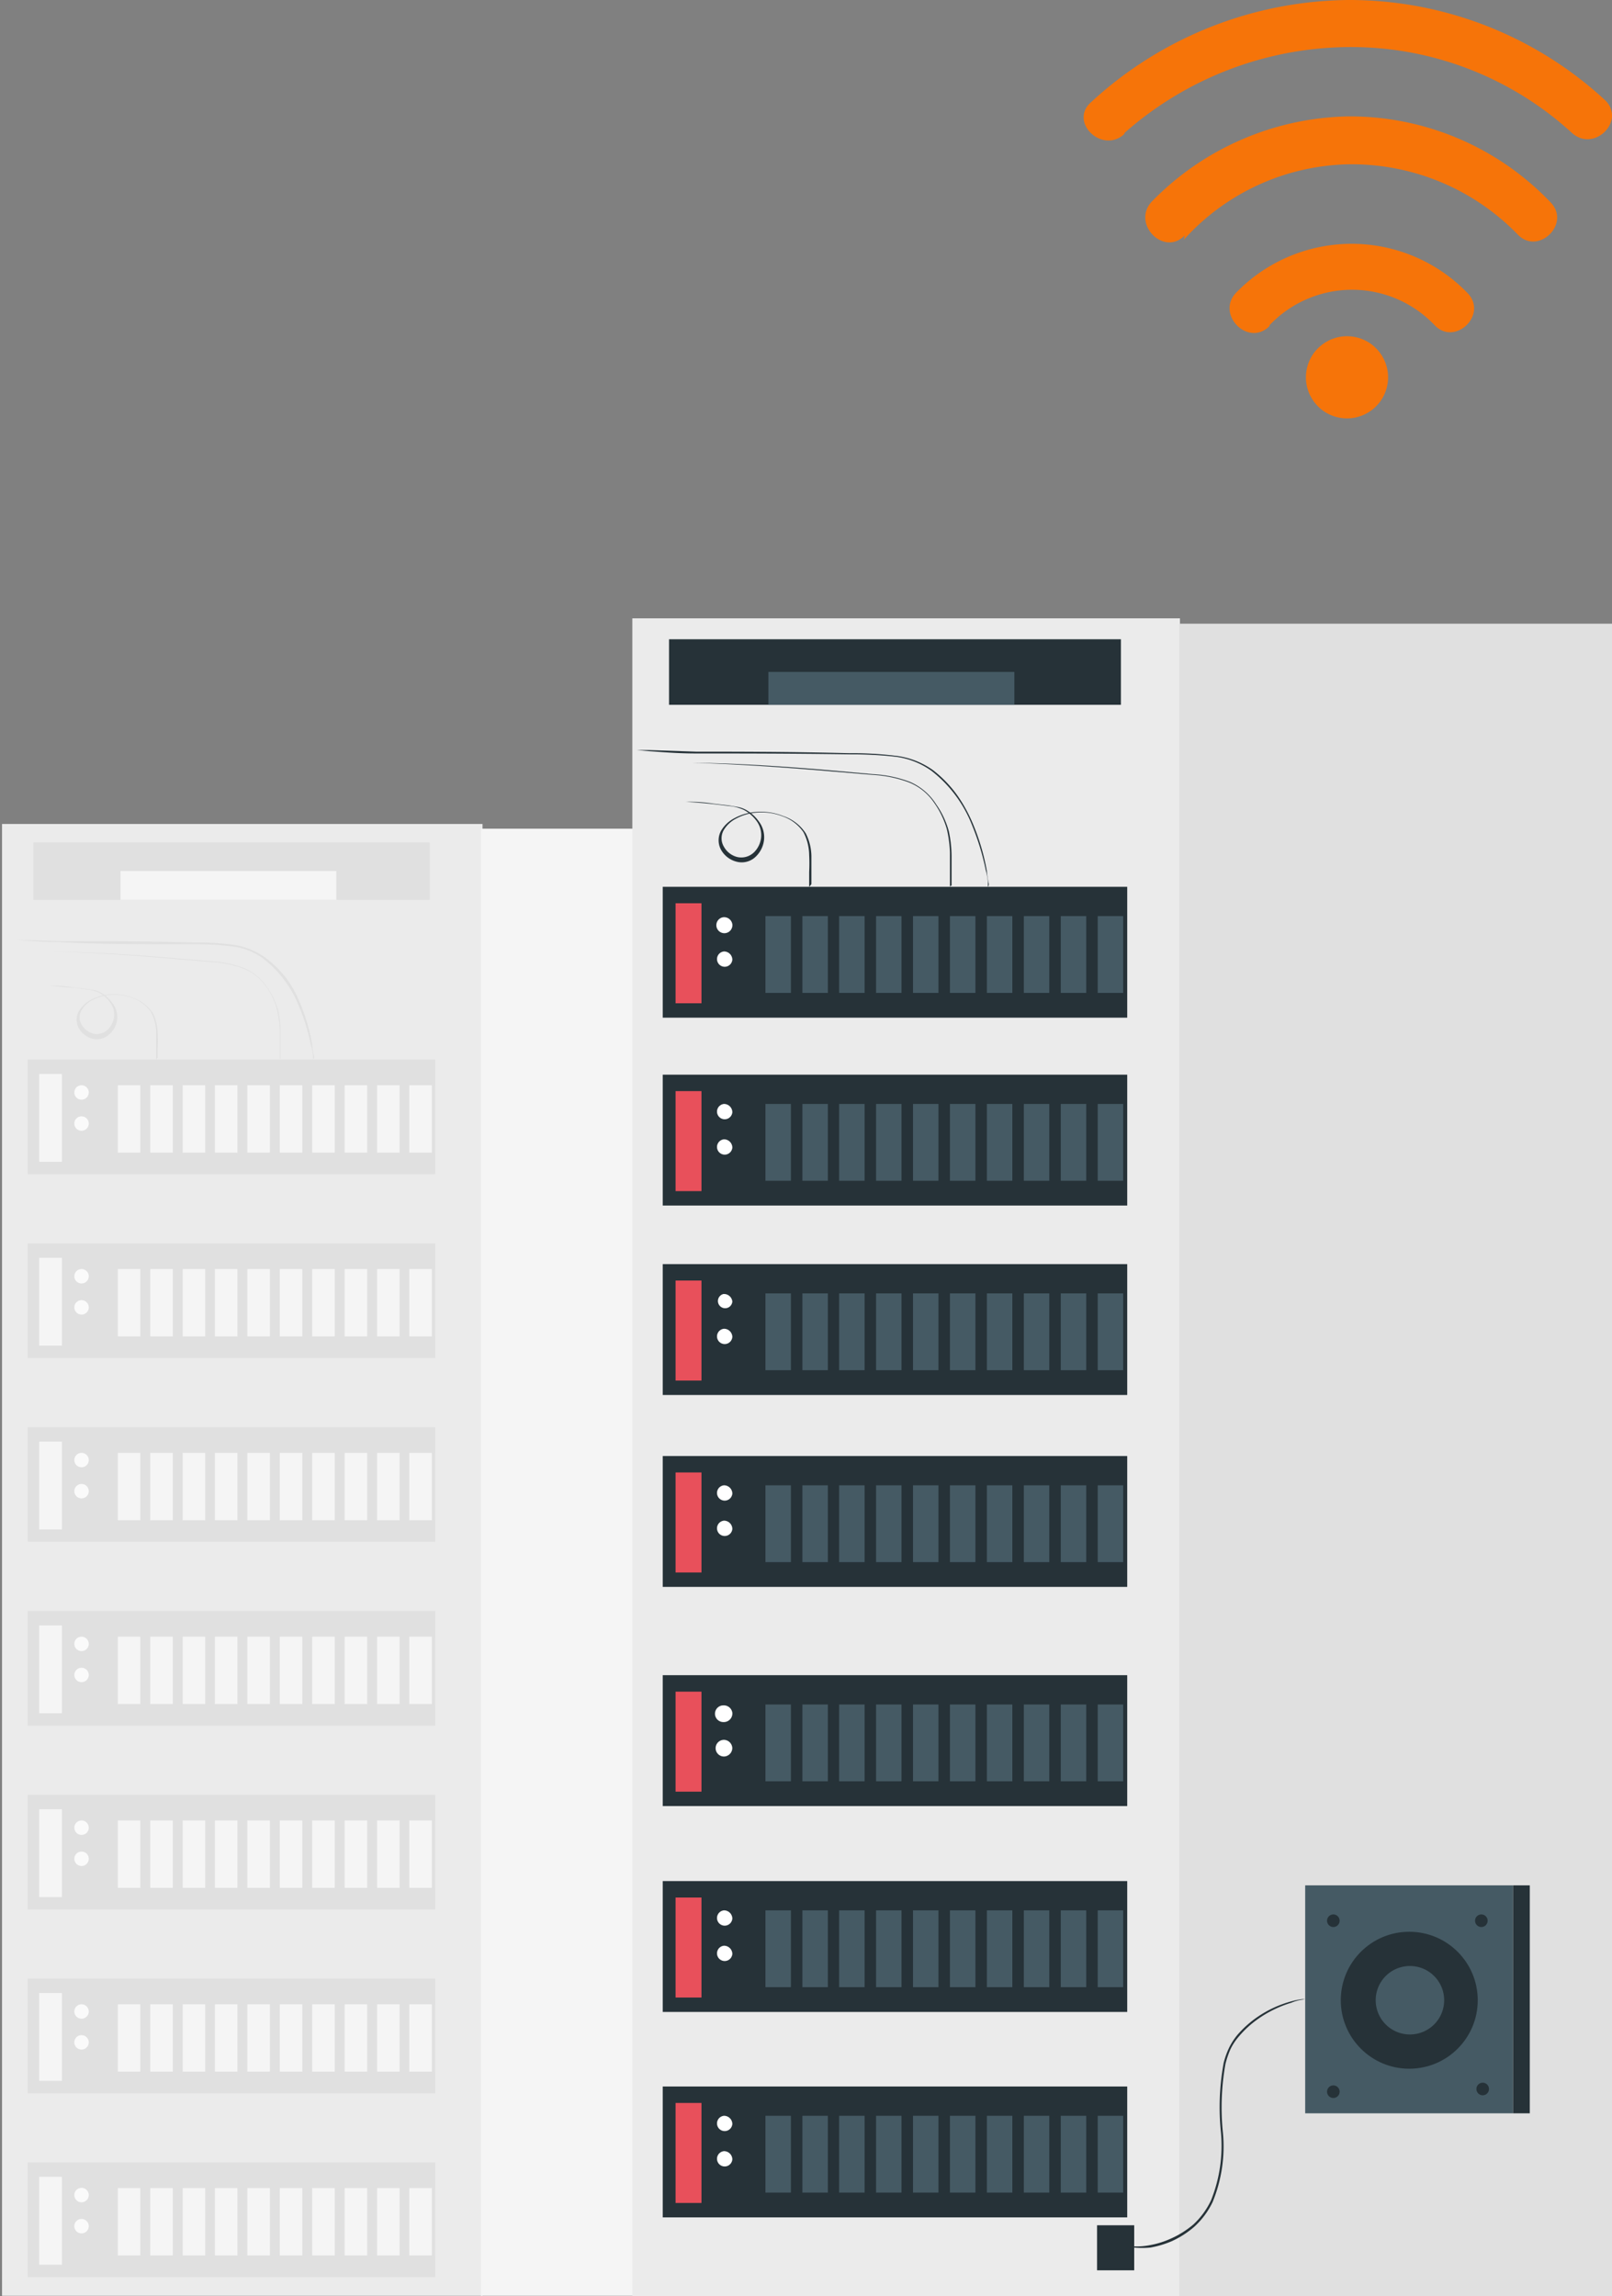 <svg xmlns="http://www.w3.org/2000/svg" width="158.951" height="226.409" viewBox="0 0 158.951 226.409">
  <rect x="0" y="0" width="158.951" height="226.409" fill="#808080" stroke="none"/>
  <g id="Grupo_146150" data-name="Grupo 146150" transform="translate(-1059.587 -881.282)">
    <g id="ILUSTRACIONES-13" transform="translate(1059.587 942.254)">
      <rect id="Rectángulo_43947" data-name="Rectángulo 43947" width="47.379" height="145.135" transform="translate(0.2 20.28)" fill="#ebebeb"/>
      <rect id="Rectángulo_43948" data-name="Rectángulo 43948" width="37.45" height="144.669" transform="translate(47.423 20.746)" fill="#f5f5f5"/>
      <rect id="Rectángulo_43949" data-name="Rectángulo 43949" width="40.182" height="11.306" transform="translate(2.732 43.514)" fill="#e0e0e0"/>
      <rect id="Rectángulo_43950" data-name="Rectángulo 43950" width="2.243" height="8.663" transform="translate(3.865 44.935)" fill="#f5f5f5"/>
      <path id="Trazado_214669" data-name="Trazado 214669" d="M19.612,34.441a.711.711,0,1,1-.711-.711A.711.711,0,0,1,19.612,34.441Z" transform="translate(-10.86 12.316)" fill="#fafafa"/>
      <path id="Trazado_214670" data-name="Trazado 214670" d="M19.612,35.821a.711.711,0,1,1-.711-.711A.711.711,0,0,1,19.612,35.821Z" transform="translate(-10.86 14.001)" fill="#fafafa"/>
      <rect id="Rectángulo_43951" data-name="Rectángulo 43951" width="2.221" height="6.641" transform="translate(11.617 46.046)" fill="#f5f5f5"/>
      <rect id="Rectángulo_43952" data-name="Rectángulo 43952" width="2.221" height="6.641" transform="translate(14.815 46.046)" fill="#f5f5f5"/>
      <rect id="Rectángulo_43953" data-name="Rectángulo 43953" width="2.221" height="6.641" transform="translate(18.014 46.046)" fill="#f5f5f5"/>
      <rect id="Rectángulo_43954" data-name="Rectángulo 43954" width="2.221" height="6.641" transform="translate(21.19 46.046)" fill="#f5f5f5"/>
      <rect id="Rectángulo_43955" data-name="Rectángulo 43955" width="2.221" height="6.641" transform="translate(24.389 46.046)" fill="#f5f5f5"/>
      <rect id="Rectángulo_43956" data-name="Rectángulo 43956" width="2.221" height="6.641" transform="translate(27.587 46.046)" fill="#f5f5f5"/>
      <rect id="Rectángulo_43957" data-name="Rectángulo 43957" width="2.221" height="6.641" transform="translate(30.786 46.046)" fill="#f5f5f5"/>
      <rect id="Rectángulo_43958" data-name="Rectángulo 43958" width="2.221" height="6.641" transform="translate(33.985 46.046)" fill="#f5f5f5"/>
      <rect id="Rectángulo_43959" data-name="Rectángulo 43959" width="2.221" height="6.641" transform="translate(37.183 46.046)" fill="#f5f5f5"/>
      <rect id="Rectángulo_43960" data-name="Rectángulo 43960" width="2.221" height="6.641" transform="translate(40.36 46.046)" fill="#f5f5f5"/>
      <rect id="Rectángulo_43961" data-name="Rectángulo 43961" width="40.182" height="11.306" transform="translate(2.732 61.639)" fill="#e0e0e0"/>
      <rect id="Rectángulo_43962" data-name="Rectángulo 43962" width="2.243" height="8.663" transform="translate(3.865 63.061)" fill="#f5f5f5"/>
      <path id="Trazado_214671" data-name="Trazado 214671" d="M19.612,42.6a.711.711,0,1,1-.711-.711A.711.711,0,0,1,19.612,42.6Z" transform="translate(-10.86 22.281)" fill="#fafafa"/>
      <path id="Trazado_214672" data-name="Trazado 214672" d="M19.612,43.981a.711.711,0,1,1-.711-.711A.711.711,0,0,1,19.612,43.981Z" transform="translate(-10.86 23.967)" fill="#fafafa"/>
      <rect id="Rectángulo_43963" data-name="Rectángulo 43963" width="2.221" height="6.641" transform="translate(11.617 64.171)" fill="#f5f5f5"/>
      <rect id="Rectángulo_43964" data-name="Rectángulo 43964" width="2.221" height="6.641" transform="translate(14.815 64.171)" fill="#f5f5f5"/>
      <rect id="Rectángulo_43965" data-name="Rectángulo 43965" width="2.221" height="6.641" transform="translate(18.014 64.171)" fill="#f5f5f5"/>
      <rect id="Rectángulo_43966" data-name="Rectángulo 43966" width="2.221" height="6.641" transform="translate(21.19 64.171)" fill="#f5f5f5"/>
      <rect id="Rectángulo_43967" data-name="Rectángulo 43967" width="2.221" height="6.641" transform="translate(24.389 64.171)" fill="#f5f5f5"/>
      <rect id="Rectángulo_43968" data-name="Rectángulo 43968" width="2.221" height="6.641" transform="translate(27.587 64.171)" fill="#f5f5f5"/>
      <rect id="Rectángulo_43969" data-name="Rectángulo 43969" width="2.221" height="6.641" transform="translate(30.786 64.171)" fill="#f5f5f5"/>
      <rect id="Rectángulo_43970" data-name="Rectángulo 43970" width="2.221" height="6.641" transform="translate(33.985 64.171)" fill="#f5f5f5"/>
      <rect id="Rectángulo_43971" data-name="Rectángulo 43971" width="2.221" height="6.641" transform="translate(37.183 64.171)" fill="#f5f5f5"/>
      <rect id="Rectángulo_43972" data-name="Rectángulo 43972" width="2.221" height="6.641" transform="translate(40.36 64.171)" fill="#f5f5f5"/>
      <rect id="Rectángulo_43973" data-name="Rectángulo 43973" width="40.182" height="11.306" transform="translate(2.732 79.764)" fill="#e0e0e0"/>
      <rect id="Rectángulo_43974" data-name="Rectángulo 43974" width="2.243" height="8.663" transform="translate(3.865 81.186)" fill="#f5f5f5"/>
      <path id="Trazado_214673" data-name="Trazado 214673" d="M19.612,50.761a.711.711,0,1,1-.711-.711A.711.711,0,0,1,19.612,50.761Z" transform="translate(-10.86 32.247)" fill="#fafafa"/>
      <path id="Trazado_214674" data-name="Trazado 214674" d="M19.612,52.141a.711.711,0,1,1-.711-.711A.711.711,0,0,1,19.612,52.141Z" transform="translate(-10.86 33.932)" fill="#fafafa"/>
      <rect id="Rectángulo_43975" data-name="Rectángulo 43975" width="2.221" height="6.641" transform="translate(11.617 82.297)" fill="#f5f5f5"/>
      <rect id="Rectángulo_43976" data-name="Rectángulo 43976" width="2.221" height="6.641" transform="translate(14.815 82.297)" fill="#f5f5f5"/>
      <rect id="Rectángulo_43977" data-name="Rectángulo 43977" width="2.221" height="6.641" transform="translate(18.014 82.297)" fill="#f5f5f5"/>
      <rect id="Rectángulo_43978" data-name="Rectángulo 43978" width="2.221" height="6.641" transform="translate(21.19 82.297)" fill="#f5f5f5"/>
      <rect id="Rectángulo_43979" data-name="Rectángulo 43979" width="2.221" height="6.641" transform="translate(24.389 82.297)" fill="#f5f5f5"/>
      <rect id="Rectángulo_43980" data-name="Rectángulo 43980" width="2.221" height="6.641" transform="translate(27.587 82.297)" fill="#f5f5f5"/>
      <rect id="Rectángulo_43981" data-name="Rectángulo 43981" width="2.221" height="6.641" transform="translate(30.786 82.297)" fill="#f5f5f5"/>
      <rect id="Rectángulo_43982" data-name="Rectángulo 43982" width="2.221" height="6.641" transform="translate(33.985 82.297)" fill="#f5f5f5"/>
      <rect id="Rectángulo_43983" data-name="Rectángulo 43983" width="2.221" height="6.641" transform="translate(37.183 82.297)" fill="#f5f5f5"/>
      <rect id="Rectángulo_43984" data-name="Rectángulo 43984" width="2.221" height="6.641" transform="translate(40.36 82.297)" fill="#f5f5f5"/>
      <rect id="Rectángulo_43985" data-name="Rectángulo 43985" width="40.182" height="11.306" transform="translate(2.732 97.89)" fill="#e0e0e0"/>
      <rect id="Rectángulo_43986" data-name="Rectángulo 43986" width="2.243" height="8.663" transform="translate(3.865 99.311)" fill="#f5f5f5"/>
      <path id="Trazado_214675" data-name="Trazado 214675" d="M19.612,58.921a.711.711,0,1,1-.711-.711A.711.711,0,0,1,19.612,58.921Z" transform="translate(-10.86 42.212)" fill="#fafafa"/>
      <path id="Trazado_214676" data-name="Trazado 214676" d="M19.612,60.3a.711.711,0,1,1-.711-.711A.711.711,0,0,1,19.612,60.3Z" transform="translate(-10.86 43.897)" fill="#fafafa"/>
      <rect id="Rectángulo_43987" data-name="Rectángulo 43987" width="2.221" height="6.641" transform="translate(11.617 100.422)" fill="#f5f5f5"/>
      <rect id="Rectángulo_43988" data-name="Rectángulo 43988" width="2.221" height="6.641" transform="translate(14.815 100.422)" fill="#f5f5f5"/>
      <rect id="Rectángulo_43989" data-name="Rectángulo 43989" width="2.221" height="6.641" transform="translate(18.014 100.422)" fill="#f5f5f5"/>
      <rect id="Rectángulo_43990" data-name="Rectángulo 43990" width="2.221" height="6.641" transform="translate(21.19 100.422)" fill="#f5f5f5"/>
      <rect id="Rectángulo_43991" data-name="Rectángulo 43991" width="2.221" height="6.641" transform="translate(24.389 100.422)" fill="#f5f5f5"/>
      <rect id="Rectángulo_43992" data-name="Rectángulo 43992" width="2.221" height="6.641" transform="translate(27.587 100.422)" fill="#f5f5f5"/>
      <rect id="Rectángulo_43993" data-name="Rectángulo 43993" width="2.221" height="6.641" transform="translate(30.786 100.422)" fill="#f5f5f5"/>
      <rect id="Rectángulo_43994" data-name="Rectángulo 43994" width="2.221" height="6.641" transform="translate(33.985 100.422)" fill="#f5f5f5"/>
      <rect id="Rectángulo_43995" data-name="Rectángulo 43995" width="2.221" height="6.641" transform="translate(37.183 100.422)" fill="#f5f5f5"/>
      <rect id="Rectángulo_43996" data-name="Rectángulo 43996" width="2.221" height="6.641" transform="translate(40.36 100.422)" fill="#f5f5f5"/>
      <rect id="Rectángulo_43997" data-name="Rectángulo 43997" width="40.182" height="11.306" transform="translate(2.732 116.015)" fill="#e0e0e0"/>
      <rect id="Rectángulo_43998" data-name="Rectángulo 43998" width="2.243" height="8.663" transform="translate(3.865 117.436)" fill="#f5f5f5"/>
      <path id="Trazado_214677" data-name="Trazado 214677" d="M19.612,67.081a.711.711,0,1,1-.711-.711.711.711,0,0,1,.711.711Z" transform="translate(-10.86 52.177)" fill="#fafafa"/>
      <path id="Trazado_214678" data-name="Trazado 214678" d="M19.612,68.461a.711.711,0,1,1-.711-.711A.711.711,0,0,1,19.612,68.461Z" transform="translate(-10.86 53.862)" fill="#fafafa"/>
      <rect id="Rectángulo_43999" data-name="Rectángulo 43999" width="2.221" height="6.641" transform="translate(11.617 118.547)" fill="#f5f5f5"/>
      <rect id="Rectángulo_44000" data-name="Rectángulo 44000" width="2.221" height="6.641" transform="translate(14.815 118.547)" fill="#f5f5f5"/>
      <rect id="Rectángulo_44001" data-name="Rectángulo 44001" width="2.221" height="6.641" transform="translate(18.014 118.547)" fill="#f5f5f5"/>
      <rect id="Rectángulo_44002" data-name="Rectángulo 44002" width="2.221" height="6.641" transform="translate(21.19 118.547)" fill="#f5f5f5"/>
      <rect id="Rectángulo_44003" data-name="Rectángulo 44003" width="2.221" height="6.641" transform="translate(24.389 118.547)" fill="#f5f5f5"/>
      <rect id="Rectángulo_44004" data-name="Rectángulo 44004" width="2.221" height="6.641" transform="translate(27.587 118.547)" fill="#f5f5f5"/>
      <rect id="Rectángulo_44005" data-name="Rectángulo 44005" width="2.221" height="6.641" transform="translate(30.786 118.547)" fill="#f5f5f5"/>
      <rect id="Rectángulo_44006" data-name="Rectángulo 44006" width="2.221" height="6.641" transform="translate(33.985 118.547)" fill="#f5f5f5"/>
      <rect id="Rectángulo_44007" data-name="Rectángulo 44007" width="2.221" height="6.641" transform="translate(37.183 118.547)" fill="#f5f5f5"/>
      <rect id="Rectángulo_44008" data-name="Rectángulo 44008" width="2.221" height="6.641" transform="translate(40.36 118.547)" fill="#f5f5f5"/>
      <rect id="Rectángulo_44009" data-name="Rectángulo 44009" width="40.182" height="11.306" transform="translate(2.732 134.14)" fill="#e0e0e0"/>
      <rect id="Rectángulo_44010" data-name="Rectángulo 44010" width="2.243" height="8.663" transform="translate(3.865 135.562)" fill="#f5f5f5"/>
      <path id="Trazado_214679" data-name="Trazado 214679" d="M19.612,75.241a.711.711,0,1,1-.711-.711A.711.711,0,0,1,19.612,75.241Z" transform="translate(-10.86 62.142)" fill="#fafafa"/>
      <path id="Trazado_214680" data-name="Trazado 214680" d="M19.611,76.633a.711.711,0,1,1-.2-.517A.711.711,0,0,1,19.611,76.633Z" transform="translate(-10.86 63.815)" fill="#fafafa"/>
      <rect id="Rectángulo_44011" data-name="Rectángulo 44011" width="2.221" height="6.641" transform="translate(11.617 136.672)" fill="#f5f5f5"/>
      <rect id="Rectángulo_44012" data-name="Rectángulo 44012" width="2.221" height="6.641" transform="translate(14.815 136.672)" fill="#f5f5f5"/>
      <rect id="Rectángulo_44013" data-name="Rectángulo 44013" width="2.221" height="6.641" transform="translate(18.014 136.672)" fill="#f5f5f5"/>
      <rect id="Rectángulo_44014" data-name="Rectángulo 44014" width="2.221" height="6.641" transform="translate(21.19 136.672)" fill="#f5f5f5"/>
      <rect id="Rectángulo_44015" data-name="Rectángulo 44015" width="2.221" height="6.641" transform="translate(24.389 136.672)" fill="#f5f5f5"/>
      <rect id="Rectángulo_44016" data-name="Rectángulo 44016" width="2.221" height="6.641" transform="translate(27.587 136.672)" fill="#f5f5f5"/>
      <rect id="Rectángulo_44017" data-name="Rectángulo 44017" width="2.221" height="6.641" transform="translate(30.786 136.672)" fill="#f5f5f5"/>
      <rect id="Rectángulo_44018" data-name="Rectángulo 44018" width="2.221" height="6.641" transform="translate(33.985 136.672)" fill="#f5f5f5"/>
      <rect id="Rectángulo_44019" data-name="Rectángulo 44019" width="2.221" height="6.641" transform="translate(37.183 136.672)" fill="#f5f5f5"/>
      <rect id="Rectángulo_44020" data-name="Rectángulo 44020" width="2.221" height="6.641" transform="translate(40.36 136.672)" fill="#f5f5f5"/>
      <rect id="Rectángulo_44021" data-name="Rectángulo 44021" width="40.182" height="11.306" transform="translate(2.732 152.265)" fill="#e0e0e0"/>
      <rect id="Rectángulo_44022" data-name="Rectángulo 44022" width="2.243" height="8.663" transform="translate(3.865 153.687)" fill="#f5f5f5"/>
      <path id="Trazado_214681" data-name="Trazado 214681" d="M19.612,83.391a.711.711,0,1,1-.711-.711A.711.711,0,0,1,19.612,83.391Z" transform="translate(-10.86 72.095)" fill="#fafafa"/>
      <path id="Trazado_214682" data-name="Trazado 214682" d="M19.611,84.793a.711.711,0,1,1-.2-.517A.711.711,0,0,1,19.611,84.793Z" transform="translate(-10.86 73.781)" fill="#fafafa"/>
      <rect id="Rectángulo_44023" data-name="Rectángulo 44023" width="2.221" height="6.641" transform="translate(11.617 154.798)" fill="#f5f5f5"/>
      <rect id="Rectángulo_44024" data-name="Rectángulo 44024" width="2.221" height="6.641" transform="translate(14.815 154.798)" fill="#f5f5f5"/>
      <rect id="Rectángulo_44025" data-name="Rectángulo 44025" width="2.221" height="6.641" transform="translate(18.014 154.798)" fill="#f5f5f5"/>
      <rect id="Rectángulo_44026" data-name="Rectángulo 44026" width="2.221" height="6.641" transform="translate(21.19 154.798)" fill="#f5f5f5"/>
      <rect id="Rectángulo_44027" data-name="Rectángulo 44027" width="2.221" height="6.641" transform="translate(24.389 154.798)" fill="#f5f5f5"/>
      <rect id="Rectángulo_44028" data-name="Rectángulo 44028" width="2.221" height="6.641" transform="translate(27.587 154.798)" fill="#f5f5f5"/>
      <rect id="Rectángulo_44029" data-name="Rectángulo 44029" width="2.221" height="6.641" transform="translate(30.786 154.798)" fill="#f5f5f5"/>
      <rect id="Rectángulo_44030" data-name="Rectángulo 44030" width="2.221" height="6.641" transform="translate(33.985 154.798)" fill="#f5f5f5"/>
      <rect id="Rectángulo_44031" data-name="Rectángulo 44031" width="2.221" height="6.641" transform="translate(37.183 154.798)" fill="#f5f5f5"/>
      <rect id="Rectángulo_44032" data-name="Rectángulo 44032" width="2.221" height="6.641" transform="translate(40.36 154.798)" fill="#f5f5f5"/>
      <path id="Trazado_214683" data-name="Trazado 214683" d="M42.356,38.44V35.508a10.462,10.462,0,0,0-.289-2.066A6.975,6.975,0,0,0,41,31.221a4.976,4.976,0,0,0-2.221-1.755,10.6,10.6,0,0,0-3.11-.644L32.2,28.533c-4.753-.422-9.04-.689-12.172-.733h0c3.132,0,7.441.244,12.195.666l3.465.289a10.8,10.8,0,0,1,3.2.689,5.176,5.176,0,0,1,2.221,1.866,7.508,7.508,0,0,1,1.066,2.221,9.485,9.485,0,0,1,.244,2.221v2.6C42.378,38.329,42.378,38.44,42.356,38.44Z" transform="translate(-14.768 5.074)" fill="#e0e0e0"/>
      <path id="Trazado_214684" data-name="Trazado 214684" d="M30.283,36.6a1.889,1.889,0,0,1,0-.333V33.8a4.443,4.443,0,0,0-.489-1.866,3.709,3.709,0,0,0-1.821-1.4,5.22,5.22,0,0,0-2.643-.267,5.442,5.442,0,0,0-1.355.466,2.665,2.665,0,0,0-1.044,1,1.377,1.377,0,0,0,0,1.4,1.844,1.844,0,0,0,1.2.911,1.555,1.555,0,0,0,1.377-.4,2.221,2.221,0,0,0,.644-1.333,2.043,2.043,0,0,0-.422-1.377A3.065,3.065,0,0,0,24.663,30a3.8,3.8,0,0,0-1.311-.333l-1.333-.178c-.844,0-1.644-.155-2.377-.178h0a13.027,13.027,0,0,1,2.4.155l1.333.155.711.111a2.688,2.688,0,0,1,.711.244A3.621,3.621,0,0,1,25.952,31a2.221,2.221,0,0,1-.244,3.065,1.821,1.821,0,0,1-1.644.489,2.221,2.221,0,0,1-1.4-1.044,1.755,1.755,0,0,1,0-1.688,3.132,3.132,0,0,1,1.177-1.111,5.042,5.042,0,0,1,1.444-.489,5.242,5.242,0,0,1,2.777.311,3.776,3.776,0,0,1,1.91,1.51A4.442,4.442,0,0,1,30.439,34a11.327,11.327,0,0,1,0,1.51v.933C30.305,36.485,30.305,36.6,30.283,36.6Z" transform="translate(-14.89 6.918)" fill="#e0e0e0"/>
      <path id="Trazado_214685" data-name="Trazado 214685" d="M45.667,39.087v-.378a6.076,6.076,0,0,0-.222-1.066,19.991,19.991,0,0,0-1.177-3.821,11.106,11.106,0,0,0-3.51-4.687,6.442,6.442,0,0,0-3.2-1.222,29.476,29.476,0,0,0-3.754-.2c-5.2,0-9.907,0-13.327-.222-1.71,0-3.088-.133-4.043-.222h.022l4.02.133c3.4,0,8.107,0,13.327.133a30.164,30.164,0,0,1,3.8.2,7.086,7.086,0,0,1,3.332,1.288,10.306,10.306,0,0,1,2.221,2.221,12.261,12.261,0,0,1,1.311,2.488,18.658,18.658,0,0,1,1.111,3.887,5,5,0,0,0,.178,1.088A.435.435,0,0,1,45.667,39.087Z" transform="translate(-14.793 4.427)" fill="#e0e0e0"/>
      <rect id="Rectángulo_44033" data-name="Rectángulo 44033" width="39.094" height="5.664" transform="translate(3.287 22.101)" fill="#e0e0e0"/>
      <rect id="Rectángulo_44034" data-name="Rectángulo 44034" width="21.279" height="2.843" transform="translate(11.883 24.922)" fill="#f5f5f5"/>
      <rect id="Rectángulo_44035" data-name="Rectángulo 44035" width="53.998" height="165.437" transform="translate(62.35 0)" fill="#ebebeb"/>
      <rect id="Rectángulo_44036" data-name="Rectángulo 44036" width="42.67" height="164.904" transform="translate(116.281 0.533)" fill="#e0e0e0"/>
      <rect id="Rectángulo_44037" data-name="Rectángulo 44037" width="45.802" height="12.905" transform="translate(65.348 26.477)" fill="#263238"/>
      <rect id="Rectángulo_44038" data-name="Rectángulo 44038" width="2.554" height="9.862" transform="translate(66.614 28.099)" fill="#e8505b"/>
      <path id="Trazado_214686" data-name="Trazado 214686" d="M48.266,26.961a.791.791,0,1,1-.888-.689A.822.822,0,0,1,48.266,26.961Z" transform="translate(23.946 3.204)" fill="#fff"/>
      <path id="Trazado_214687" data-name="Trazado 214687" d="M48.23,28.59a.756.756,0,1,1-.822-.8.822.822,0,0,1,.822.8Z" transform="translate(23.982 5.062)" fill="#fff"/>
      <rect id="Rectángulo_44039" data-name="Rectángulo 44039" width="2.51" height="7.574" transform="translate(75.477 29.365)" fill="#455a64"/>
      <rect id="Rectángulo_44040" data-name="Rectángulo 44040" width="2.51" height="7.574" transform="translate(79.12 29.365)" fill="#455a64"/>
      <rect id="Rectángulo_44041" data-name="Rectángulo 44041" width="2.51" height="7.574" transform="translate(82.741 29.365)" fill="#455a64"/>
      <rect id="Rectángulo_44042" data-name="Rectángulo 44042" width="2.51" height="7.574" transform="translate(86.383 29.365)" fill="#455a64"/>
      <rect id="Rectángulo_44043" data-name="Rectángulo 44043" width="2.51" height="7.574" transform="translate(90.026 29.365)" fill="#455a64"/>
      <rect id="Rectángulo_44044" data-name="Rectángulo 44044" width="2.51" height="7.574" transform="translate(93.669 29.365)" fill="#455a64"/>
      <rect id="Rectángulo_44045" data-name="Rectángulo 44045" width="2.51" height="7.574" transform="translate(97.312 29.365)" fill="#455a64"/>
      <rect id="Rectángulo_44046" data-name="Rectángulo 44046" width="2.51" height="7.574" transform="translate(100.955 29.365)" fill="#455a64"/>
      <rect id="Rectángulo_44047" data-name="Rectángulo 44047" width="2.51" height="7.574" transform="translate(104.597 29.365)" fill="#455a64"/>
      <rect id="Rectángulo_44048" data-name="Rectángulo 44048" width="2.51" height="7.574" transform="translate(108.24 29.365)" fill="#455a64"/>
      <rect id="Rectángulo_44049" data-name="Rectángulo 44049" width="45.802" height="12.905" transform="translate(65.348 45.002)" fill="#263238"/>
      <rect id="Rectángulo_44050" data-name="Rectángulo 44050" width="2.554" height="9.862" transform="translate(66.614 46.624)" fill="#e8505b"/>
      <path id="Trazado_214688" data-name="Trazado 214688" d="M48.23,35.382a.757.757,0,1,1-.822-.822A.822.822,0,0,1,48.23,35.382Z" transform="translate(23.982 13.33)" fill="#fff"/>
      <path id="Trazado_214689" data-name="Trazado 214689" d="M48.23,36.952a.757.757,0,1,1-.822-.822.822.822,0,0,1,.822.822Z" transform="translate(23.982 15.247)" fill="#fff"/>
      <rect id="Rectángulo_44051" data-name="Rectángulo 44051" width="2.51" height="7.574" transform="translate(75.477 47.89)" fill="#455a64"/>
      <rect id="Rectángulo_44052" data-name="Rectángulo 44052" width="2.51" height="7.574" transform="translate(79.12 47.89)" fill="#455a64"/>
      <rect id="Rectángulo_44053" data-name="Rectángulo 44053" width="2.51" height="7.574" transform="translate(82.741 47.89)" fill="#455a64"/>
      <rect id="Rectángulo_44054" data-name="Rectángulo 44054" width="2.51" height="7.574" transform="translate(86.383 47.89)" fill="#455a64"/>
      <rect id="Rectángulo_44055" data-name="Rectángulo 44055" width="2.51" height="7.574" transform="translate(90.026 47.89)" fill="#455a64"/>
      <rect id="Rectángulo_44056" data-name="Rectángulo 44056" width="2.51" height="7.574" transform="translate(93.669 47.89)" fill="#455a64"/>
      <rect id="Rectángulo_44057" data-name="Rectángulo 44057" width="2.51" height="7.574" transform="translate(97.312 47.89)" fill="#455a64"/>
      <rect id="Rectángulo_44058" data-name="Rectángulo 44058" width="2.51" height="7.574" transform="translate(100.955 47.89)" fill="#455a64"/>
      <rect id="Rectángulo_44059" data-name="Rectángulo 44059" width="2.51" height="7.574" transform="translate(104.597 47.89)" fill="#455a64"/>
      <rect id="Rectángulo_44060" data-name="Rectángulo 44060" width="2.51" height="7.574" transform="translate(108.24 47.89)" fill="#455a64"/>
      <rect id="Rectángulo_44061" data-name="Rectángulo 44061" width="45.802" height="12.905" transform="translate(65.348 63.683)" fill="#263238"/>
      <rect id="Rectángulo_44062" data-name="Rectángulo 44062" width="2.554" height="9.862" transform="translate(66.614 65.304)" fill="#e8505b"/>
      <path id="Trazado_214690" data-name="Trazado 214690" d="M48.177,43.735A.711.711,0,1,1,47.288,43a.822.822,0,0,1,.888.733Z" transform="translate(24.035 23.635)" fill="#fff"/>
      <path id="Trazado_214691" data-name="Trazado 214691" d="M48.23,45.34a.756.756,0,1,1-.822-.8A.822.822,0,0,1,48.23,45.34Z" transform="translate(23.982 25.518)" fill="#fff"/>
      <rect id="Rectángulo_44063" data-name="Rectángulo 44063" width="2.51" height="7.574" transform="translate(75.477 66.57)" fill="#455a64"/>
      <rect id="Rectángulo_44064" data-name="Rectángulo 44064" width="2.51" height="7.574" transform="translate(79.12 66.57)" fill="#455a64"/>
      <rect id="Rectángulo_44065" data-name="Rectángulo 44065" width="2.51" height="7.574" transform="translate(82.741 66.57)" fill="#455a64"/>
      <rect id="Rectángulo_44066" data-name="Rectángulo 44066" width="2.51" height="7.574" transform="translate(86.383 66.57)" fill="#455a64"/>
      <rect id="Rectángulo_44067" data-name="Rectángulo 44067" width="2.51" height="7.574" transform="translate(90.026 66.57)" fill="#455a64"/>
      <rect id="Rectángulo_44068" data-name="Rectángulo 44068" width="2.51" height="7.574" transform="translate(93.669 66.57)" fill="#455a64"/>
      <rect id="Rectángulo_44069" data-name="Rectángulo 44069" width="2.51" height="7.574" transform="translate(97.312 66.57)" fill="#455a64"/>
      <rect id="Rectángulo_44070" data-name="Rectángulo 44070" width="2.51" height="7.574" transform="translate(100.955 66.57)" fill="#455a64"/>
      <rect id="Rectángulo_44071" data-name="Rectángulo 44071" width="2.51" height="7.574" transform="translate(104.597 66.57)" fill="#455a64"/>
      <rect id="Rectángulo_44072" data-name="Rectángulo 44072" width="2.51" height="7.574" transform="translate(108.24 66.57)" fill="#455a64"/>
      <rect id="Rectángulo_44073" data-name="Rectángulo 44073" width="45.802" height="12.905" transform="translate(65.348 82.608)" fill="#263238"/>
      <rect id="Rectángulo_44074" data-name="Rectángulo 44074" width="2.554" height="9.862" transform="translate(66.614 84.229)" fill="#e8505b"/>
      <path id="Trazado_214692" data-name="Trazado 214692" d="M48.23,52.312a.757.757,0,1,1-.822-.822A.822.822,0,0,1,48.23,52.312Z" transform="translate(23.982 34.005)" fill="#fff"/>
      <path id="Trazado_214693" data-name="Trazado 214693" d="M48.23,53.882a.757.757,0,1,1-.822-.822.822.822,0,0,1,.822.822Z" transform="translate(23.982 35.922)" fill="#fff"/>
      <rect id="Rectángulo_44075" data-name="Rectángulo 44075" width="2.51" height="7.574" transform="translate(75.477 85.495)" fill="#455a64"/>
      <rect id="Rectángulo_44076" data-name="Rectángulo 44076" width="2.51" height="7.574" transform="translate(79.12 85.495)" fill="#455a64"/>
      <rect id="Rectángulo_44077" data-name="Rectángulo 44077" width="2.51" height="7.574" transform="translate(82.741 85.495)" fill="#455a64"/>
      <rect id="Rectángulo_44078" data-name="Rectángulo 44078" width="2.51" height="7.574" transform="translate(86.383 85.495)" fill="#455a64"/>
      <rect id="Rectángulo_44079" data-name="Rectángulo 44079" width="2.51" height="7.574" transform="translate(90.026 85.495)" fill="#455a64"/>
      <rect id="Rectángulo_44080" data-name="Rectángulo 44080" width="2.51" height="7.574" transform="translate(93.669 85.495)" fill="#455a64"/>
      <rect id="Rectángulo_44081" data-name="Rectángulo 44081" width="2.51" height="7.574" transform="translate(97.312 85.495)" fill="#455a64"/>
      <rect id="Rectángulo_44082" data-name="Rectángulo 44082" width="2.51" height="7.574" transform="translate(100.955 85.495)" fill="#455a64"/>
      <rect id="Rectángulo_44083" data-name="Rectángulo 44083" width="2.51" height="7.574" transform="translate(104.597 85.495)" fill="#455a64"/>
      <rect id="Rectángulo_44084" data-name="Rectángulo 44084" width="2.51" height="7.574" transform="translate(108.24 85.495)" fill="#455a64"/>
      <rect id="Rectángulo_44085" data-name="Rectángulo 44085" width="45.802" height="12.905" transform="translate(65.348 104.22)" fill="#263238"/>
      <rect id="Rectángulo_44086" data-name="Rectángulo 44086" width="2.554" height="9.862" transform="translate(66.614 105.842)" fill="#e8505b"/>
      <path id="Trazado_214694" data-name="Trazado 214694" d="M48.34,61.994a.844.844,0,0,1-.889.911.822.822,0,0,1,0-1.644A.844.844,0,0,1,48.34,61.994Z" transform="translate(23.872 45.936)" fill="#fff"/>
      <path id="Trazado_214695" data-name="Trazado 214695" d="M48.3,63.612a.844.844,0,0,1-.822.822.822.822,0,1,1,0-1.644A.844.844,0,0,1,48.3,63.612Z" transform="translate(23.908 47.805)" fill="#fff"/>
      <rect id="Rectángulo_44087" data-name="Rectángulo 44087" width="2.51" height="7.574" transform="translate(75.477 107.108)" fill="#455a64"/>
      <rect id="Rectángulo_44088" data-name="Rectángulo 44088" width="2.51" height="7.574" transform="translate(79.12 107.108)" fill="#455a64"/>
      <rect id="Rectángulo_44089" data-name="Rectángulo 44089" width="2.51" height="7.574" transform="translate(82.741 107.108)" fill="#455a64"/>
      <rect id="Rectángulo_44090" data-name="Rectángulo 44090" width="2.51" height="7.574" transform="translate(86.383 107.108)" fill="#455a64"/>
      <rect id="Rectángulo_44091" data-name="Rectángulo 44091" width="2.51" height="7.574" transform="translate(90.026 107.108)" fill="#455a64"/>
      <rect id="Rectángulo_44092" data-name="Rectángulo 44092" width="2.51" height="7.574" transform="translate(93.669 107.108)" fill="#455a64"/>
      <rect id="Rectángulo_44093" data-name="Rectángulo 44093" width="2.51" height="7.574" transform="translate(97.312 107.108)" fill="#455a64"/>
      <rect id="Rectángulo_44094" data-name="Rectángulo 44094" width="2.51" height="7.574" transform="translate(100.955 107.108)" fill="#455a64"/>
      <rect id="Rectángulo_44095" data-name="Rectángulo 44095" width="2.51" height="7.574" transform="translate(104.597 107.108)" fill="#455a64"/>
      <rect id="Rectángulo_44096" data-name="Rectángulo 44096" width="2.51" height="7.574" transform="translate(108.24 107.108)" fill="#455a64"/>
      <rect id="Rectángulo_44097" data-name="Rectángulo 44097" width="45.802" height="12.905" transform="translate(65.348 144.78)" fill="#263238"/>
      <rect id="Rectángulo_44098" data-name="Rectángulo 44098" width="2.554" height="9.862" transform="translate(66.614 146.401)" fill="#e8505b"/>
      <path id="Trazado_214696" data-name="Trazado 214696" d="M48.23,80.28a.756.756,0,1,1-.822-.8A.822.822,0,0,1,48.23,80.28Z" transform="translate(23.982 68.187)" fill="#fff"/>
      <path id="Trazado_214697" data-name="Trazado 214697" d="M48.23,81.85a.756.756,0,1,1-.822-.8A.822.822,0,0,1,48.23,81.85Z" transform="translate(23.982 70.105)" fill="#fff"/>
      <rect id="Rectángulo_44099" data-name="Rectángulo 44099" width="2.51" height="7.574" transform="translate(75.477 147.667)" fill="#455a64"/>
      <rect id="Rectángulo_44100" data-name="Rectángulo 44100" width="2.51" height="7.574" transform="translate(79.12 147.667)" fill="#455a64"/>
      <rect id="Rectángulo_44101" data-name="Rectángulo 44101" width="2.51" height="7.574" transform="translate(82.741 147.667)" fill="#455a64"/>
      <rect id="Rectángulo_44102" data-name="Rectángulo 44102" width="2.51" height="7.574" transform="translate(86.383 147.667)" fill="#455a64"/>
      <rect id="Rectángulo_44103" data-name="Rectángulo 44103" width="2.51" height="7.574" transform="translate(90.026 147.667)" fill="#455a64"/>
      <rect id="Rectángulo_44104" data-name="Rectángulo 44104" width="2.51" height="7.574" transform="translate(93.669 147.667)" fill="#455a64"/>
      <rect id="Rectángulo_44105" data-name="Rectángulo 44105" width="2.51" height="7.574" transform="translate(97.312 147.667)" fill="#455a64"/>
      <rect id="Rectángulo_44106" data-name="Rectángulo 44106" width="2.51" height="7.574" transform="translate(100.955 147.667)" fill="#455a64"/>
      <rect id="Rectángulo_44107" data-name="Rectángulo 44107" width="2.51" height="7.574" transform="translate(104.597 147.667)" fill="#455a64"/>
      <rect id="Rectángulo_44108" data-name="Rectángulo 44108" width="2.51" height="7.574" transform="translate(108.24 147.667)" fill="#455a64"/>
      <rect id="Rectángulo_44109" data-name="Rectángulo 44109" width="45.802" height="12.905" transform="translate(65.348 124.522)" fill="#263238"/>
      <rect id="Rectángulo_44110" data-name="Rectángulo 44110" width="2.554" height="9.862" transform="translate(66.614 126.144)" fill="#e8505b"/>
      <path id="Trazado_214698" data-name="Trazado 214698" d="M48.23,71.16a.756.756,0,1,1-.822-.8.822.822,0,0,1,.822.8Z" transform="translate(23.982 57.05)" fill="#fff"/>
      <path id="Trazado_214699" data-name="Trazado 214699" d="M48.23,72.73a.756.756,0,1,1-.822-.8.822.822,0,0,1,.822.8Z" transform="translate(23.982 58.967)" fill="#fff"/>
      <rect id="Rectángulo_44111" data-name="Rectángulo 44111" width="2.51" height="7.574" transform="translate(75.477 127.41)" fill="#455a64"/>
      <rect id="Rectángulo_44112" data-name="Rectángulo 44112" width="2.51" height="7.574" transform="translate(79.12 127.41)" fill="#455a64"/>
      <rect id="Rectángulo_44113" data-name="Rectángulo 44113" width="2.51" height="7.574" transform="translate(82.741 127.41)" fill="#455a64"/>
      <rect id="Rectángulo_44114" data-name="Rectángulo 44114" width="2.51" height="7.574" transform="translate(86.383 127.41)" fill="#455a64"/>
      <rect id="Rectángulo_44115" data-name="Rectángulo 44115" width="2.51" height="7.574" transform="translate(90.026 127.41)" fill="#455a64"/>
      <rect id="Rectángulo_44116" data-name="Rectángulo 44116" width="2.51" height="7.574" transform="translate(93.669 127.41)" fill="#455a64"/>
      <rect id="Rectángulo_44117" data-name="Rectángulo 44117" width="2.51" height="7.574" transform="translate(97.312 127.41)" fill="#455a64"/>
      <rect id="Rectángulo_44118" data-name="Rectángulo 44118" width="2.51" height="7.574" transform="translate(100.955 127.41)" fill="#455a64"/>
      <rect id="Rectángulo_44119" data-name="Rectángulo 44119" width="2.51" height="7.574" transform="translate(104.597 127.41)" fill="#455a64"/>
      <rect id="Rectángulo_44120" data-name="Rectángulo 44120" width="2.51" height="7.574" transform="translate(108.24 127.41)" fill="#455a64"/>
      <path id="Trazado_214700" data-name="Trazado 214700" d="M74.206,31.637V28.283a11.84,11.84,0,0,0-.311-2.355,8.574,8.574,0,0,0-1.244-2.577,5.442,5.442,0,0,0-2.51-2.021,12.039,12.039,0,0,0-3.554-.733l-3.954-.333c-5.4-.466-10.306-.777-13.86-.844h0c3.576,0,8.485.289,13.9.755l3.932.355a12.083,12.083,0,0,1,3.643.755,5.775,5.775,0,0,1,2.6,2.221A8.485,8.485,0,0,1,74.1,26.173a12.174,12.174,0,0,1,.267,2.4q0,1.066,0,1.8v1.155C74.228,31.5,74.228,31.637,74.206,31.637Z" transform="translate(19.463 -5.16)" fill="#263238"/>
      <path id="Trazado_214701" data-name="Trazado 214701" d="M60.47,29.524V28.058a16.083,16.083,0,0,0,0-1.688,5,5,0,0,0-.555-2.221,4.109,4.109,0,0,0-2.066-1.577,5.709,5.709,0,0,0-3.021-.311,4.975,4.975,0,0,0-1.555.533,3,3,0,0,0-1.222,1.133,1.622,1.622,0,0,0,0,1.621,2.088,2.088,0,0,0,1.355,1.044,1.8,1.8,0,0,0,1.622-.466,2.4,2.4,0,0,0,.711-1.533,2.355,2.355,0,0,0-.466-1.577,3.732,3.732,0,0,0-1.222-1.066,4.443,4.443,0,0,0-1.51-.4l-1.51-.178c-.977-.111-1.888-.178-2.71-.222h0a14.822,14.822,0,0,1,2.732.178l1.533.178.777.133a2.732,2.732,0,0,1,.822.267,3.82,3.82,0,0,1,1.311,1.155,2.577,2.577,0,0,1,.533,1.755,2.688,2.688,0,0,1-.8,1.71,1.977,1.977,0,0,1-1.866.533,2.443,2.443,0,0,1-1.577-1.177,1.955,1.955,0,0,1,0-1.888,3.265,3.265,0,0,1,1.333-1.244,5.131,5.131,0,0,1,1.644-.555,5.975,5.975,0,0,1,3.154.355,4.2,4.2,0,0,1,2.221,1.71,5.109,5.109,0,0,1,.555,2.221c0,.666,0,1.222,0,1.71v1.066a2.552,2.552,0,0,1-.222.267Z" transform="translate(19.316 -3.047)" fill="#263238"/>
      <path id="Trazado_214702" data-name="Trazado 214702" d="M78.033,32.333a2.02,2.02,0,0,1,0-.422,7.252,7.252,0,0,0-.222-1.222,24.768,24.768,0,0,0-1.355-4.442,12.617,12.617,0,0,0-4-5.353,7.73,7.73,0,0,0-3.643-1.4,38.562,38.562,0,0,0-4.309-.222c-5.908-.089-11.395-.089-15.26-.089-1.955,0-3.51-.155-4.6-.222L43.4,18.85h1.244l4.6.155c3.865,0,9.24,0,15.171.155a34.651,34.651,0,0,1,4.442.244,7.908,7.908,0,0,1,3.776,1.444,11.772,11.772,0,0,1,2.51,2.665,15.126,15.126,0,0,1,1.488,2.821,21.7,21.7,0,0,1,1.288,4.442A8.217,8.217,0,0,0,78.1,32C78.122,32.266,78.033,32.333,78.033,32.333Z" transform="translate(19.39 -5.856)" fill="#263238"/>
      <rect id="Rectángulo_44121" data-name="Rectángulo 44121" width="44.558" height="6.464" transform="translate(65.97 2.066)" fill="#263238"/>
      <rect id="Rectángulo_44122" data-name="Rectángulo 44122" width="24.256" height="3.243" transform="translate(75.766 5.287)" fill="#455a64"/>
      <path id="Trazado_214703" data-name="Trazado 214703" d="M82.868,74.322a4.235,4.235,0,0,0-1.355.333A11.4,11.4,0,0,0,78.159,76.3a9.907,9.907,0,0,0-1.888,1.755,5.553,5.553,0,0,0-.777,1.2,9.176,9.176,0,0,0-.489,1.444,24.434,24.434,0,0,0-.244,6.819,14.438,14.438,0,0,1-1.022,6.8,7.908,7.908,0,0,1-1.821,2.443A9.218,9.218,0,0,1,69.7,98.178a9.53,9.53,0,0,1-2.088.622,8.6,8.6,0,0,1-1.644,0,6.66,6.66,0,0,1-1.022-.156l-.333-.111a8.885,8.885,0,0,0,1.377.156,7.24,7.24,0,0,0,1.6-.133,8.575,8.575,0,0,0,2.044-.644,9.108,9.108,0,0,0,2.221-1.4,7.729,7.729,0,0,0,1.733-2.377,14.46,14.46,0,0,0,.977-6.664,24.21,24.21,0,0,1,.267-6.886,7.863,7.863,0,0,1,.533-1.488,6.665,6.665,0,0,1,.8-1.244,10.352,10.352,0,0,1,1.977-1.777A10.929,10.929,0,0,1,81.58,74.5a7.246,7.246,0,0,1,1.022-.2Z" transform="translate(45.829 61.861)" fill="#263238"/>
      <rect id="Rectángulo_44123" data-name="Rectángulo 44123" width="3.665" height="4.442" transform="translate(108.174 158.463)" fill="#263238"/>
      <rect id="Rectángulo_44124" data-name="Rectángulo 44124" width="20.502" height="22.479" transform="translate(128.698 124.944)" fill="#455a64"/>
      <ellipse id="Elipse_7070" data-name="Elipse 7070" cx="6.753" cy="6.753" rx="6.753" ry="6.753" transform="translate(132.207 129.52)" fill="#263238"/>
      <path id="Trazado_214704" data-name="Trazado 214704" d="M82.712,76.206a3.376,3.376,0,1,1-3.376-3.376,3.376,3.376,0,0,1,3.376,3.376Z" transform="translate(59.69 60.066)" fill="#455a64"/>
      <ellipse id="Elipse_7071" data-name="Elipse 7071" cx="0.622" cy="0.622" rx="0.622" ry="0.622" transform="translate(130.852 127.81)" fill="#263238"/>
      <ellipse id="Elipse_7072" data-name="Elipse 7072" cx="0.622" cy="0.622" rx="0.622" ry="0.622" transform="translate(145.446 127.81)" fill="#263238"/>
      <ellipse id="Elipse_7073" data-name="Elipse 7073" cx="0.622" cy="0.622" rx="0.622" ry="0.622" transform="translate(145.579 144.402)" fill="#263238"/>
      <ellipse id="Elipse_7074" data-name="Elipse 7074" cx="0.622" cy="0.622" rx="0.622" ry="0.622" transform="translate(130.852 144.669)" fill="#263238"/>
      <rect id="Rectángulo_44125" data-name="Rectángulo 44125" width="1.644" height="22.479" transform="translate(149.2 124.944)" fill="#263238"/>
    </g>
    <g id="Grupo_145917" data-name="Grupo 145917" transform="translate(1166.437 881.282)">
      <ellipse id="Elipse_7075" data-name="Elipse 7075" cx="4.051" cy="4.051" rx="4.051" ry="4.051" transform="translate(21.097 40.217) rotate(-76.7)" fill="#f67409"/>
      <path id="Trazado_214710" data-name="Trazado 214710" d="M71.47,38.42a11.226,11.226,0,0,1,16.29,0c2.026,2.11,5.317-1.1,3.207-3.207a15.868,15.868,0,0,0-22.789,0c-2.026,2.11,1.182,5.4,3.292,3.292Z" transform="translate(-53.143 -6.346)" fill="#f67409"/>
      <path id="Trazado_214711" data-name="Trazado 214711" d="M69.891,40.623a33.761,33.761,0,0,1,21.861-8.441,32.242,32.242,0,0,1,22.2,8.441c2.194,2.026,5.4-1.182,3.292-3.207A37.137,37.137,0,0,0,91.92,27.54,37.9,37.9,0,0,0,66.6,37.584c-2.279,1.941,1.013,5.149,3.207,3.207Z" transform="translate(-65.829 -27.54)" fill="#f67409"/>
      <path id="Trazado_214712" data-name="Trazado 214712" d="M70.357,41.055a22.451,22.451,0,0,1,16.037-7.428,22.789,22.789,0,0,1,16.881,6.921c2.026,2.11,5.317-1.1,3.207-3.207a27.346,27.346,0,0,0-20-8.441A27.769,27.769,0,0,0,67.15,37.342c-1.941,2.195,1.266,5.4,3.292,3.292Z" transform="translate(-60.47 -17.421)" fill="#f67409"/>
    </g>
  </g>
</svg>
